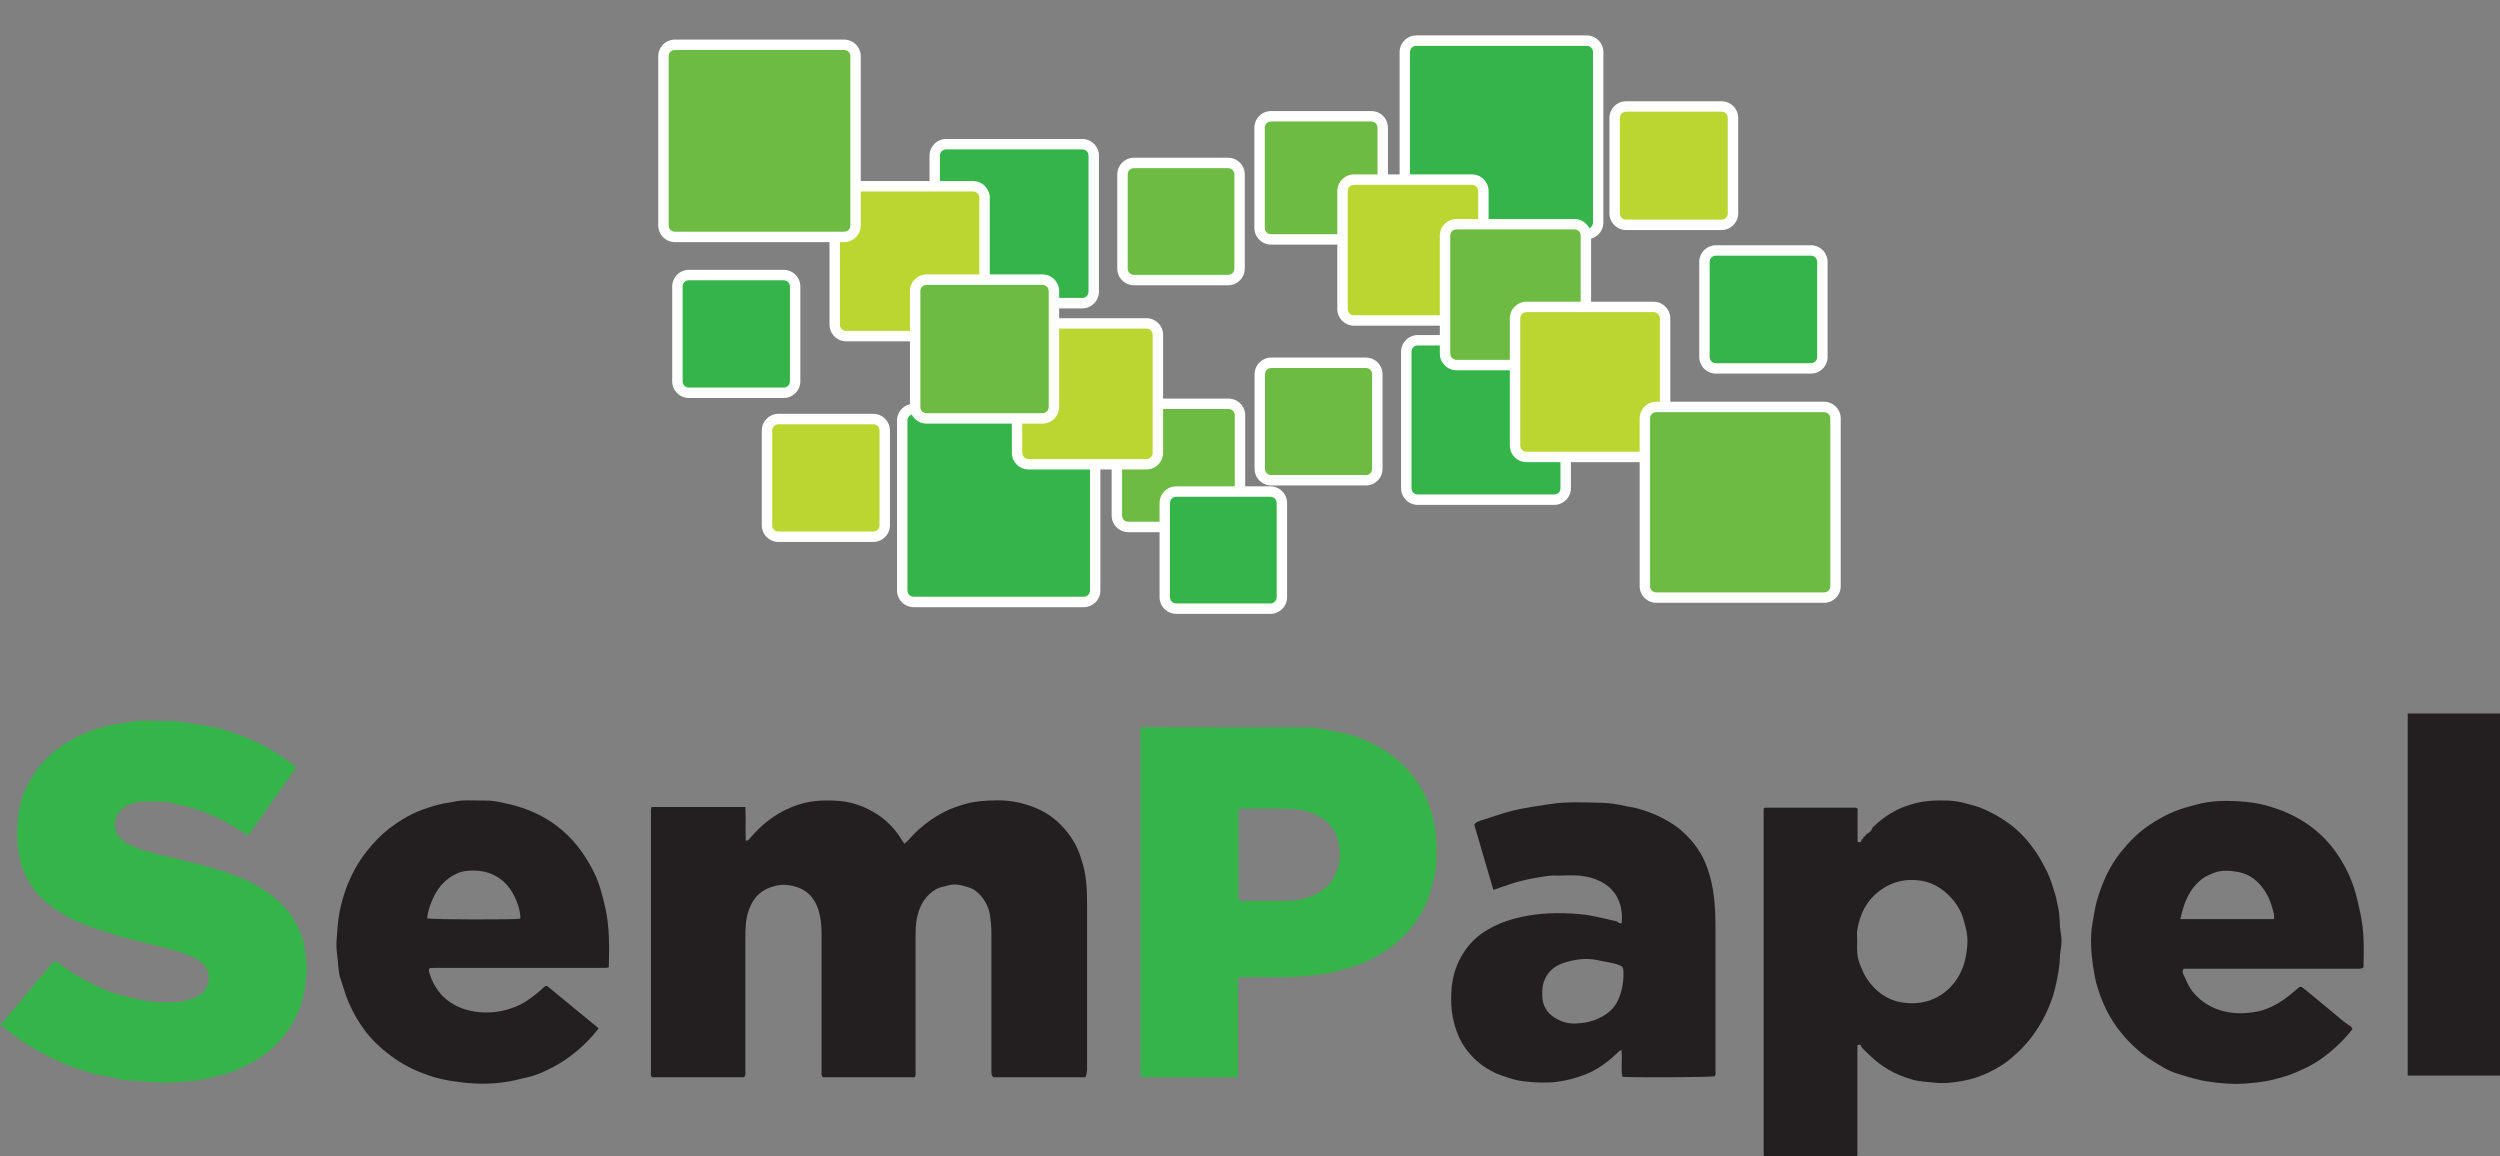 <?xml version="1.0" encoding="utf-8"?>
<!-- Generator: Adobe Illustrator 19.0.0, SVG Export Plug-In . SVG Version: 6.00 Build 0)  -->
<svg version="1.1" xmlns="http://www.w3.org/2000/svg" xmlns:xlink="http://www.w3.org/1999/xlink" x="0px" y="0px"
	 viewBox="0 0 1199.8 555" style="enable-background:new 0 0 1199.8 555;" xml:space="preserve">
<rect x="0" y="0" width="1199.8" height="555" fill="#808080" stroke="none"/>
<style type="text/css">
	.st0{fill:#6EBB44;}
	.st1{fill:#FFFFFF;}
	.st2{fill:#35B44A;}
	.st3{fill:#BCD631;}
	.st4{fill:#231F20;}
</style>
<g id="quadrados">
	<g id="quadrado20">
		<path class="st0" d="M609.9,114.9c-3,0-5.5-2.5-5.5-5.5V61.3c0-3,2.5-5.5,5.5-5.5h48.1c3,0,5.5,2.5,5.5,5.5v48.1
			c0,3-2.5,5.5-5.5,5.5H609.9z"/>
		<path class="st1" d="M658.1,58.3c1.7,0,3,1.3,3,3v48.1c0,1.7-1.3,3-3,3h-48.1c-1.7,0-3-1.3-3-3V61.3c0-1.7,1.3-3,3-3H658.1
			 M658.1,53.3h-48.1c-4.4,0-8,3.6-8,8v48.1c0,4.4,3.6,8,8,8h48.1c4.4,0,8-3.6,8-8V61.3C666.1,56.8,662.5,53.3,658.1,53.3
			L658.1,53.3z"/>
	</g>
	<g id="quadrado19">
		<path class="st2" d="M679.7,112.3c-3,0-5.5-2.5-5.5-5.5V25c0-3,2.5-5.5,5.5-5.5h81.8c3,0,5.5,2.5,5.5,5.5v81.8
			c0,3-2.5,5.5-5.5,5.5H679.7z"/>
		<path class="st1" d="M761.5,22c1.7,0,3,1.3,3,3v81.8c0,1.7-1.3,3-3,3h-81.8c-1.7,0-3-1.3-3-3V25c0-1.7,1.3-3,3-3H761.5 M761.5,17
			h-81.8c-4.4,0-8,3.6-8,8v81.8c0,4.4,3.6,8,8,8h81.8c4.4,0,8-3.6,8-8V25C769.5,20.6,765.9,17,761.5,17L761.5,17z"/>
	</g>
	<g id="quadrado18">
		<path class="st2" d="M454.1,145.5c-3,0-5.5-2.5-5.5-5.5V74.7c0-3,2.5-5.5,5.5-5.5h65.3c3,0,5.5,2.5,5.5,5.5V140
			c0,3-2.5,5.5-5.5,5.5H454.1z"/>
		<path class="st1" d="M519.4,71.7c1.7,0,3,1.3,3,3V140c0,1.7-1.3,3-3,3h-65.3c-1.7,0-3-1.3-3-3V74.7c0-1.7,1.3-3,3-3H519.4
			 M519.4,66.7h-65.3c-4.4,0-8,3.6-8,8V140c0,4.4,3.6,8,8,8h65.3c4.4,0,8-3.6,8-8V74.7C527.4,70.3,523.8,66.7,519.4,66.7L519.4,66.7
			z"/>
	</g>
	<g id="quadrado17">
		<path class="st3" d="M406.1,161.3c-3,0-5.5-2.5-5.5-5.5V94.9c0-3,2.5-5.5,5.5-5.5H467c3,0,5.5,2.5,5.5,5.5v60.9
			c0,3-2.5,5.5-5.5,5.5H406.1z"/>
		<path class="st1" d="M467,91.9c1.7,0,3,1.3,3,3v60.9c0,1.7-1.3,3-3,3h-60.9c-1.7,0-3-1.3-3-3V94.9c0-1.7,1.3-3,3-3H467 M467,86.9
			h-60.9c-4.4,0-8,3.6-8,8v60.9c0,4.4,3.6,8,8,8H467c4.4,0,8-3.6,8-8V94.9C475,90.5,471.4,86.9,467,86.9L467,86.9z"/>
	</g>
	<g id="quadrado16">
		<path class="st3" d="M649.8,153.8c-3,0-5.5-2.5-5.5-5.5V91.7c0-3,2.5-5.5,5.5-5.5h56.6c3,0,5.5,2.5,5.5,5.5v56.6
			c0,3-2.5,5.5-5.5,5.5H649.8z"/>
		<path class="st1" d="M706.4,88.7c1.7,0,3,1.3,3,3v56.6c0,1.7-1.3,3-3,3h-56.6c-1.7,0-3-1.3-3-3V91.7c0-1.7,1.3-3,3-3H706.4
			 M706.4,83.7h-56.6c-4.4,0-8,3.6-8,8v56.6c0,4.4,3.6,8,8,8h56.6c4.4,0,8-3.6,8-8V91.7C714.4,87.3,710.8,83.7,706.4,83.7
			L706.4,83.7z"/>
	</g>
	<g id="quadrado15">
		<path class="st0" d="M541.4,252.9c-3,0-5.5-2.5-5.5-5.5v-48.1c0-3,2.5-5.5,5.5-5.5h48.1c3,0,5.5,2.5,5.5,5.5v48.1
			c0,3-2.5,5.5-5.5,5.5H541.4z"/>
		<path class="st1" d="M589.6,196.3c1.7,0,3,1.3,3,3v48.1c0,1.7-1.3,3-3,3h-48.1c-1.7,0-3-1.3-3-3v-48.1c0-1.7,1.3-3,3-3H589.6
			 M589.6,191.3h-48.1c-4.4,0-8,3.6-8,8v48.1c0,4.4,3.6,8,8,8h48.1c4.4,0,8-3.6,8-8v-48.1C597.6,194.9,594,191.3,589.6,191.3
			L589.6,191.3z"/>
	</g>
	<g id="quadrado14">
		<path class="st0" d="M610.1,230.5c-3,0-5.5-2.5-5.5-5.5v-45.4c0-3,2.5-5.5,5.5-5.5h45.4c3,0,5.5,2.5,5.5,5.5V225
			c0,3-2.5,5.5-5.5,5.5H610.1z"/>
		<path class="st1" d="M655.5,176.6c1.7,0,3,1.3,3,3V225c0,1.7-1.3,3-3,3h-45.4c-1.7,0-3-1.3-3-3v-45.4c0-1.7,1.3-3,3-3H655.5
			 M655.5,171.6h-45.4c-4.4,0-8,3.6-8,8V225c0,4.4,3.6,8,8,8h45.4c4.4,0,8-3.6,8-8v-45.4C663.5,175.2,659.9,171.6,655.5,171.6
			L655.5,171.6z"/>
	</g>
	<g id="quadrado13">
		<path class="st0" d="M544.3,134.3c-3,0-5.5-2.5-5.5-5.5V83.7c0-3,2.5-5.5,5.5-5.5h45.2c3,0,5.5,2.5,5.5,5.5v45.2
			c0,3-2.5,5.5-5.5,5.5H544.3z"/>
		<path class="st1" d="M589.4,80.7c1.7,0,3,1.3,3,3v45.2c0,1.7-1.3,3-3,3h-45.2c-1.7,0-3-1.3-3-3V83.7c0-1.7,1.3-3,3-3H589.4
			 M589.4,75.7h-45.2c-4.4,0-8,3.6-8,8v45.2c0,4.4,3.6,8,8,8h45.2c4.4,0,8-3.6,8-8V83.7C597.4,79.3,593.8,75.7,589.4,75.7
			L589.4,75.7z"/>
	</g>
	<g id="quadrado12">
		<path class="st2" d="M680.4,239.8c-3,0-5.5-2.5-5.5-5.5v-65.5c0-3,2.5-5.5,5.5-5.5h65.5c3,0,5.5,2.5,5.5,5.5v65.5
			c0,3-2.5,5.5-5.5,5.5H680.4z"/>
		<path class="st1" d="M745.9,165.8c1.7,0,3,1.3,3,3v65.5c0,1.7-1.3,3-3,3h-65.5c-1.7,0-3-1.3-3-3v-65.5c0-1.7,1.3-3,3-3H745.9
			 M745.9,160.8h-65.5c-4.4,0-8,3.6-8,8v65.5c0,4.4,3.6,8,8,8h65.5c4.4,0,8-3.6,8-8v-65.5C753.9,164.4,750.3,160.8,745.9,160.8
			L745.9,160.8z"/>
	</g>
	<g id="quadrado11">
		<path class="st0" d="M699.1,175.2c-3,0-5.5-2.5-5.5-5.5v-56.6c0-3,2.5-5.5,5.5-5.5h56.6c3,0,5.5,2.5,5.5,5.5v56.6
			c0,3-2.5,5.5-5.5,5.5H699.1z"/>
		<path class="st1" d="M755.6,110.1c1.7,0,3,1.3,3,3v56.6c0,1.7-1.3,3-3,3h-56.6c-1.7,0-3-1.3-3-3v-56.6c0-1.7,1.3-3,3-3H755.6
			 M755.6,105.1h-56.6c-4.4,0-8,3.6-8,8v56.6c0,4.4,3.6,8,8,8h56.6c4.4,0,8-3.6,8-8v-56.6C763.6,108.7,760,105.1,755.6,105.1
			L755.6,105.1z"/>
	</g>
	<g id="quadrado10">
		<path class="st3" d="M732.6,219.3c-3,0-5.5-2.5-5.5-5.5v-61c0-3,2.5-5.5,5.5-5.5h61c3,0,5.5,2.5,5.5,5.5v61c0,3-2.5,5.5-5.5,5.5
			H732.6z"/>
		<path class="st1" d="M793.6,149.8c1.7,0,3,1.3,3,3v61c0,1.7-1.3,3-3,3h-61c-1.7,0-3-1.3-3-3v-61c0-1.7,1.3-3,3-3H793.6
			 M793.6,144.8h-61c-4.4,0-8,3.6-8,8v61c0,4.4,3.6,8,8,8h61c4.4,0,8-3.6,8-8v-61C801.6,148.4,798,144.8,793.6,144.8L793.6,144.8z"
			/>
	</g>
	<g id="quadrado9">
		<path class="st0" d="M794.9,286.8c-3,0-5.5-2.5-5.5-5.5v-80.5c0-3,2.5-5.5,5.5-5.5h80.5c3,0,5.5,2.5,5.5,5.5v80.5
			c0,3-2.5,5.5-5.5,5.5H794.9z"/>
		<path class="st1" d="M875.4,197.8c1.7,0,3,1.3,3,3v80.5c0,1.7-1.3,3-3,3h-80.5c-1.7,0-3-1.3-3-3v-80.5c0-1.7,1.3-3,3-3H875.4
			 M875.4,192.8h-80.5c-4.4,0-8,3.6-8,8v80.5c0,4.4,3.6,8,8,8h80.5c4.4,0,8-3.6,8-8v-80.5C883.4,196.4,879.8,192.8,875.4,192.8
			L875.4,192.8z"/>
	</g>
	<g id="quadrado8">
		<path class="st2" d="M823.4,176.9c-3,0-5.5-2.5-5.5-5.5v-45.6c0-3,2.5-5.5,5.5-5.5h45.6c3,0,5.5,2.5,5.5,5.5v45.6
			c0,3-2.5,5.5-5.5,5.5H823.4z"/>
		<path class="st1" d="M869.1,122.7c1.7,0,3,1.3,3,3v45.6c0,1.7-1.3,3-3,3h-45.6c-1.7,0-3-1.3-3-3v-45.6c0-1.7,1.3-3,3-3H869.1
			 M869.1,117.7h-45.6c-4.4,0-8,3.6-8,8v45.6c0,4.4,3.6,8,8,8h45.6c4.4,0,8-3.6,8-8v-45.6C877.1,121.3,873.5,117.7,869.1,117.7
			L869.1,117.7z"/>
	</g>
	<g id="quadrado7">
		<path class="st3" d="M780.4,107.9c-3,0-5.5-2.5-5.5-5.5V56.6c0-3,2.5-5.5,5.5-5.5h45.8c3,0,5.5,2.5,5.5,5.5v45.8
			c0,3-2.5,5.5-5.5,5.5H780.4z"/>
		<path class="st1" d="M826.2,53.6c1.7,0,3,1.3,3,3v45.8c0,1.7-1.3,3-3,3h-45.8c-1.7,0-3-1.3-3-3V56.6c0-1.7,1.3-3,3-3H826.2
			 M826.2,48.6h-45.8c-4.4,0-8,3.6-8,8v45.8c0,4.4,3.6,8,8,8h45.8c4.4,0,8-3.6,8-8V56.6C834.2,52.2,830.6,48.6,826.2,48.6
			L826.2,48.6z"/>
	</g>
	<g id="quadrado6">
		<path class="st2" d="M564.5,292.1c-3,0-5.5-2.5-5.5-5.5v-45.2c0-3,2.5-5.5,5.5-5.5h45.2c3,0,5.5,2.5,5.5,5.5v45.2
			c0,3-2.5,5.5-5.5,5.5H564.5z"/>
		<path class="st1" d="M609.7,238.4c1.7,0,3,1.3,3,3v45.2c0,1.7-1.3,3-3,3h-45.2c-1.7,0-3-1.3-3-3v-45.2c0-1.7,1.3-3,3-3H609.7
			 M609.7,233.4h-45.2c-4.4,0-8,3.6-8,8v45.2c0,4.4,3.6,8,8,8h45.2c4.4,0,8-3.6,8-8v-45.2C617.7,237,614.1,233.4,609.7,233.4
			L609.7,233.4z"/>
	</g>
	<g id="quadrado5">
		<path class="st2" d="M330.6,188.5c-3,0-5.5-2.5-5.5-5.5v-45.5c0-3,2.5-5.5,5.5-5.5h45.5c3,0,5.5,2.5,5.5,5.5V183
			c0,3-2.5,5.5-5.5,5.5H330.6z"/>
		<path class="st1" d="M376.1,134.5c1.7,0,3,1.3,3,3V183c0,1.7-1.3,3-3,3h-45.5c-1.7,0-3-1.3-3-3v-45.5c0-1.7,1.3-3,3-3H376.1
			 M376.1,129.5h-45.5c-4.4,0-8,3.6-8,8V183c0,4.4,3.6,8,8,8h45.5c4.4,0,8-3.6,8-8v-45.5C384.1,133.1,380.5,129.5,376.1,129.5
			L376.1,129.5z"/>
	</g>
	<g id="quadrado4">
		<path class="st3" d="M373.6,257.6c-3,0-5.5-2.5-5.5-5.5v-45.5c0-3,2.5-5.5,5.5-5.5h45.5c3,0,5.5,2.5,5.5,5.5v45.5
			c0,3-2.5,5.5-5.5,5.5H373.6z"/>
		<path class="st1" d="M419.1,203.6c1.7,0,3,1.3,3,3v45.5c0,1.7-1.3,3-3,3h-45.5c-1.7,0-3-1.3-3-3v-45.5c0-1.7,1.3-3,3-3H419.1
			 M419.1,198.6h-45.5c-4.4,0-8,3.6-8,8v45.5c0,4.4,3.6,8,8,8h45.5c4.4,0,8-3.6,8-8v-45.5C427.1,202.2,423.5,198.6,419.1,198.6
			L419.1,198.6z"/>
	</g>
	<g id="quadrado3">
		<path class="st2" d="M438.5,288.9c-3,0-5.5-2.5-5.5-5.5v-81.6c0-3,2.5-5.5,5.5-5.5h81.6c3,0,5.5,2.5,5.5,5.5v81.6
			c0,3-2.5,5.5-5.5,5.5H438.5z"/>
		<path class="st1" d="M520.1,198.8c1.7,0,3,1.3,3,3v81.6c0,1.7-1.3,3-3,3h-81.6c-1.7,0-3-1.3-3-3v-81.6c0-1.7,1.3-3,3-3H520.1
			 M520.1,193.8h-81.6c-4.4,0-8,3.6-8,8v81.6c0,4.4,3.6,8,8,8h81.6c4.4,0,8-3.6,8-8v-81.6C528.1,197.4,524.5,193.8,520.1,193.8
			L520.1,193.8z"/>
	</g>
	<g id="quadrado2">
		<path class="st0" d="M323.9,113.7c-3,0-5.5-2.5-5.5-5.5V27c0-3,2.5-5.5,5.5-5.5h81.2c3,0,5.5,2.5,5.5,5.5v81.2
			c0,3-2.5,5.5-5.5,5.5H323.9z"/>
		<path class="st1" d="M405.1,24c1.7,0,3,1.3,3,3v81.2c0,1.7-1.3,3-3,3h-81.2c-1.7,0-3-1.3-3-3V27c0-1.7,1.3-3,3-3H405.1 M405.1,19
			h-81.2c-4.4,0-8,3.6-8,8v81.2c0,4.4,3.6,8,8,8h81.2c4.4,0,8-3.6,8-8V27C413.1,22.6,409.5,19,405.1,19L405.1,19z"/>
	</g>
	<g id="quadrado1">
		<path class="st3" d="M493.6,222.8c-3,0-5.5-2.5-5.5-5.5v-56.6c0-3,2.5-5.5,5.5-5.5h56.6c3,0,5.5,2.5,5.5,5.5v56.6
			c0,3-2.5,5.5-5.5,5.5H493.6z"/>
		<path class="st1" d="M550.2,157.7c1.7,0,3,1.3,3,3v56.6c0,1.7-1.3,3-3,3h-56.6c-1.7,0-3-1.3-3-3v-56.6c0-1.7,1.3-3,3-3H550.2
			 M550.2,152.7h-56.6c-4.4,0-8,3.6-8,8v56.6c0,4.4,3.6,8,8,8h56.6c4.4,0,8-3.6,8-8v-56.6C558.2,156.3,554.6,152.7,550.2,152.7
			L550.2,152.7z"/>
	</g>
	<g id="quadrado0">
		<path class="st0" d="M444.7,200.8c-3,0-5.5-2.5-5.5-5.5v-55.6c0-3,2.5-5.5,5.5-5.5h55.6c3,0,5.5,2.5,5.5,5.5v55.6
			c0,3-2.5,5.5-5.5,5.5H444.7z"/>
		<path class="st1" d="M500.3,136.7c1.7,0,3,1.3,3,3v55.6c0,1.7-1.3,3-3,3h-55.6c-1.7,0-3-1.3-3-3v-55.6c0-1.7,1.3-3,3-3H500.3
			 M500.3,131.7h-55.6c-4.4,0-8,3.6-8,8v55.6c0,4.4,3.6,8,8,8h55.6c4.4,0,8-3.6,8-8v-55.6C508.3,135.3,504.7,131.7,500.3,131.7
			L500.3,131.7z"/>
	</g>
</g>
<g id="letras">
	<path id="letra7" class="st4" d="M1155.5,342.4c14.8,0,29.5,0,44.3,0c0,58,0,115.8,0,173.8c-14.8,0-29.5,0-44.3,0
		C1155.5,458.2,1155.5,400.4,1155.5,342.4z"/>
	<path id="letra6" class="st4" d="M1129,493.8c-3.2,4.3-7,8-11,11.3c-3.6,3-7.4,5.5-11.6,7.5c-3,1.4-6,2.8-9.2,3.8
		c-3.1,0.9-6.2,1.8-9.3,2.4c-3.3,0.6-6.6,0.9-10,1.2c-6.2,0.5-12.5-0.1-18.6-1c-2.1-0.3-4.3-0.9-6.4-1.4c-2.6-0.7-5.2-1.5-7.8-2.3
		c-2.4-0.7-4.8-1.8-7-3.1c-4.5-2.6-8.9-5.3-12.7-8.8c-2.8-2.5-5.4-5.2-7.7-8.1c-3.6-4.5-6.5-9.5-8.7-14.8c-1.5-3.7-2.8-7.5-3.6-11.5
		c-1.3-6.8-2.1-13.5-1.8-20.4c0.1-3.6,1-7.1,1.5-10.6c0.3-1.9,0.7-3.7,1.2-5.6c1.2-4.1,2.6-8,4.4-11.9c2-4.3,4.5-8.3,7.4-11.9
		c4.1-5,8.6-9.6,14.1-13.1c3.6-2.3,7.3-4.5,11.4-6.1c3.2-1.3,6.5-2.2,9.9-3.1c7.9-2.3,15.9-2.2,23.9-1.5c4.3,0.3,8.5,1.2,12.7,2.5
		c7.3,2.2,13.9,5.5,19.9,10.1c6.3,4.9,11.2,10.9,15,17.9c1.9,3.4,3.5,7,4.7,10.7c1.3,3.9,2.1,7.9,3,11.9c2,8.7,1.8,17.6,1.6,26.3
		c-0.9,0.9-2,0.7-3,0.7c-18,0-36,0-54,0c-9,0-17.9,0-26.9,0c-0.8,0-1.6,0-2.4,0c-1.2,1.7,0.1,3.1,0.6,4.3c1,2.3,2.1,4.7,3.7,6.7
		c3.4,4.2,7.6,7.1,12.8,8.8c6,2,12,1.9,18,0.8c3.7-0.7,7.2-2.2,10.5-4.2c3.1-1.9,6-4.2,8.7-6.6c1.7-1.5,1.8-1.5,3.6-0.1
		c4.4,3.6,8.7,7.2,13.1,10.8c2.7,2.2,5.3,4.6,8.2,6.6C1127.7,492.1,1128.5,492.7,1129,493.8z M1046.4,441.1c15.2,0,30.1,0,44.9,0
		c0.4-2.1-0.4-3.9-0.9-5.7c-1-3.8-2.8-7.2-5.2-10.2c-3-3.7-7-6.1-11.6-6.8c-3.9-0.7-8-0.9-11.9,0.8c-1.8,0.8-3.5,1.5-5,2.7
		C1050.6,426.7,1048,433.4,1046.4,441.1z"/>
	<path id="letra5" class="st4" d="M893.3,502.3c-0.1-1.1-0.8-1-1.9-0.7c0,5.8,0,11.7,0,17.5c0,6,0,12,0,18c0,5.9,0,11.8,0,17.4
		c-0.5,0.6-0.9,0.6-1.3,0.6c-14.5,0-29.1,0-43.6,0c0-0.8-0.1-1.6-0.1-2.4c0-54.2,0-108.4,0-162.6c0-0.8,0-1.6,0.1-2.4
		c0.4,0,0.8-0.1,1.2-0.1c14.1,0,28.1,0,42.2,0c0.5,0,1-0.1,1.6,0.6c0,5.1,0,10.5,0,15.8c1.3,0.4,1.9,0.2,1.9-1.1c0,0,0,0,0,0
		c0.4-0.2,0.9-0.4,0.9-1c0-0.2,0.1-0.3,0.2-0.4c0.6,0,1-0.3,0.9-1l0,0c1.6-0.7,2.8-1.7,3.3-3.4c3.6-3.5,7.6-6.4,12.1-8.6
		c1.9-1,3.9-1.6,6-2.3c5.9-2,12.1-2.2,18.3-2c3.4,0.1,6.7,0.9,10,1.8c2.2,0.6,4.4,1.2,6.5,2.1c4.4,1.9,8.5,4.2,12.4,7
		c5.1,3.7,9.3,8.3,12.8,13.4c2.2,3.2,4,6.6,5.7,10c1.6,3.4,2.7,7,3.8,10.6c0.6,1.8,0.8,3.9,1.3,5.7c1.2,4.5,0.6,9.1,1.5,13.5
		c0.4,2.2,0.3,4.5,0,6.7c-0.2,1.4-0.5,2.8-0.5,4.3c-0.1,4.3-0.9,8.5-1.8,12.7c-0.8,3.8-1.9,7.5-3.4,11c-1.8,4.4-4.1,8.6-6.8,12.5
		c-3.4,5-7.6,9.3-12.3,13.1c-2.8,2.3-5.9,4.1-9.1,5.7c-4.3,2.2-8.9,3.7-13.6,4.5c-4.2,0.7-8.5,1.3-12.9,0.8
		c-3.8-0.4-7.7-0.5-11.3-1.6c-3.9-1.2-7.7-2.6-11.3-4.8c-4.8-2.8-8.8-6.5-12.6-10.5C893.3,502.6,893.3,502.4,893.3,502.3z
		 M891.3,451.8c-0.1,3.5-0.2,7,1.1,10.4c1.1,2.9,2.3,5.8,4.1,8.3c3.9,5.5,9.2,9.3,15.7,10.5c4.1,0.7,8.4,0.7,12.7-0.5
		c4.4-1.3,8.1-3.6,11.2-6.8c5.2-5.4,7.4-12.1,8-19.4c0.3-3,0.1-6-0.7-9c-0.6-2.1-1-4.3-1.8-6.3c-1.8-4.3-4.5-7.9-8.1-10.9
		c-3.8-3.2-8-5.1-12.8-5.6c-5.4-0.6-10.5,0.2-15.4,2.9c-8.6,4.9-12.8,12.4-14.1,22C891.2,448.7,891.3,450.2,891.3,451.8z"/>
	<path id="letra4" class="st4" d="M778.3,443c0.4-5.5-0.4-10.5-3.9-15c-2.2-2.7-4.9-4.5-8.1-5.8c-4.4-1.8-9-2.2-13.7-2.1
		c-2.1,0-4.2,0.2-6.2,0.1c-3.4-0.1-6.7,0.7-9.9,1.2c-3.9,0.7-7.9,1.6-11.7,2.9c-2.6,0.9-5.2,1.7-8.1,2.8
		c-3.1-10.6-6.2-21.1-9.2-31.4c1.2-1.5,2.9-1.8,4.4-2.3c4.7-1.5,9.4-3.2,14.3-4.4c5.8-1.4,11.7-2.2,17.6-3.1
		c8.5-1.3,16.9-0.8,25.3-0.6c3.6,0.1,7.3,0.7,10.8,1.5c1.7,0.4,3.4,0.6,5.1,1c5.6,1.4,10.8,3.5,15.7,6.4c6.4,3.7,11.5,8.9,15.3,15.1
		c2,3.3,3.4,7,4.5,10.8c2.5,8.6,2.8,17.4,2.8,26.2c0,22.5,0,44.9,0,67.4c0,0.9,0.2,1.9-0.3,2.8c-2,0.5-35.9,0.7-44.4,0.3
		c-0.7-4.1,0-8.4-0.4-12.8c-1.2,0.2-1.7,1.1-2.4,1.7c-4.5,4.2-9.4,7.8-15.1,10c-4.3,1.7-8.9,2.9-13.7,3.5c-5.4,0.6-10.7,0.4-16-0.3
		c-2.3-0.3-4.6-0.8-6.9-1.6c-2-0.7-4-1.3-5.9-2.1c-3.4-1.5-6.6-3.5-9.4-6c-3.9-3.5-7-7.6-9-12.4c-1.2-2.8-2-5.7-2.6-8.8
		c-0.7-3.7-0.9-7.4-0.7-11.2c0.2-7.3,2.2-14.1,6.3-20.2c2.9-4.3,6.6-7.8,11.1-10.4c3.9-2.3,8-4,12.4-5.2c9.1-2.5,18.3-3.1,27.7-2.6
		c2.9,0.2,5.9,0.4,8.8,0.9c4.4,0.8,8.8,1.9,13.2,2.9C776.6,442.5,777.1,443.5,778.3,443z M756.4,491.2c2-0.1,4-0.3,6-0.8
		c2.9-0.7,5.6-1.8,8.1-3.5c3.2-2.1,5.4-5,6.7-8.5c1.5-4,2.1-8.2,1.9-12.4c-0.1-1.7-0.5-2.3-2.2-2.9c-3.3-1.2-6.8-1.5-10.2-2.3
		c-5.7-1.2-11.1-0.4-16.5,1.4c-4.4,1.5-7.7,4.4-9.3,9c-0.8,2.3-0.8,4.7-0.7,7.1c0.1,4.3,2.2,7.6,5.6,9.9
		C749.1,490.4,752.6,491.4,756.4,491.2z"/>
	<path id="letra3" class="st2" d="M594.2,469.5c0,15.7,0,31.5,0,47c-0.9,0.7-1.6,0.5-2.3,0.5c-13.9,0-27.8,0-41.8,0
		c-2.7,0-2.8-0.1-2.8-2.9c0-27.1,0-54.2,0-81.4c0-26.8,0-53.6,0-80.4c0-0.9,0-1.9,0-2.7c0.8-0.8,1.6-0.6,2.4-0.6
		c25.9,0,51.8,0.1,77.8,0.1c4.3,0,8.3,1,12.5,1.8c1.6,0.3,3.1,0.6,4.7,0.9c5.9,1.4,11.5,3.6,16.7,6.5c5.8,3.2,11,7.2,15.3,12.4
		c2.7,3.4,5.3,6.9,7.1,10.8c1.6,3.4,2.8,6.9,3.8,10.6c2,7.6,2.2,15.3,1.6,23c-0.2,2.7-0.5,5.5-1.5,8.1c-0.5,1.3-0.6,2.8-1,4.1
		c-1.6,5.8-4.3,11-7.8,15.8c-3.5,4.8-7.7,8.9-12.6,12.3c-4.6,3.2-9.5,5.8-14.8,7.8c-3.6,1.3-7.4,2.3-11.1,3.2
		c-4.1,1-8.2,1.4-12.4,1.9c-10.5,1.3-21.1,0.4-31.6,0.7c-0.5,0-1,0-1.4,0.1C594.8,469.1,594.7,469.3,594.2,469.5z M594.4,388.5
		c0,14.5,0,29,0,43.5c0.7,0.4,1.2,0.3,1.8,0.3c7.5,0,15,0,22.5,0c4.2,0,8.2-1.1,12-2.8c8-3.6,11.7-10.1,12.4-18.6
		c0.2-2.1-0.4-4.1-0.7-6.2c-0.6-3.7-2.3-6.8-4.8-9.4c-4.8-4.9-11-6.6-17.4-7c-8-0.4-16.1-0.1-24.2-0.2
		C595.4,388.1,594.9,388,594.4,388.5z"/>
	<path id="letra2" class="st4" d="M520.9,517c-14.8,0-29.5,0-44.1,0c-0.9-0.7-1-1.6-1-2.6c0-3.6,0-7.2,0-10.8c0-18.6,0-37.3,0-55.9
		c0-2.9-0.3-5.8-0.7-8.6c-0.8-4.7-3.2-8.6-6.9-11.6c-0.9-0.7-2.1-1.2-3.2-1.6c-3.2-1-6.4-2-9.8-1c-2,0.6-4.1,0.8-5.9,1.8
		c-4.8,2.8-7.5,7-8.9,12.4c-1.1,4.1-1,8.2-1,12.4c0,20.8,0,41.6,0,62.4c0,1,0.2,2.1-0.4,3.1c-14.7,0-29.3,0-44.1,0
		c-0.9-0.9-0.6-2-0.6-3.1c0-21.4,0-42.7,0-64.1c0-3.6-0.1-7.2-0.9-10.7c-1.3-6.1-4.4-11-10.5-13.2c-3.4-1.2-6.8-1.7-10.6-0.8
		c-4.2,1-7.5,2.8-10.1,6.2c-1.2,1.6-2,3.3-2.7,5.1c-1.7,4.5-1.8,9.2-1.8,13.9c0,21.2,0,42.4,0,63.6c0,1,0.3,2.1-0.6,3.1
		c-14.6,0-29.4,0-44.2,0c-0.7-0.8-0.5-1.9-0.5-2.9c0-7.4,0-14.9,0-22.3c0-33.8,0-67.5,0-101.3c0-1-0.2-2.1,0.3-3.2
		c14.9,0,29.8,0,45,0c0.3,5.4,0,10.7,0.2,16.1c1,0.2,1.5-0.4,2-1.1c2.5-2.9,5.2-5.7,8.3-8.1c4.7-3.7,9.8-6.4,15.5-8.2
		c6.4-2,12.8-2.1,19.3-1.6c4.7,0.4,9.3,1.8,13.6,3.9c6.7,3.3,12.1,8.1,16,14.5c0.4,0.7,0.9,1.3,1.4,2.1c1.7-1.1,2.9-2.9,4.3-4.3
		c4.6-4.6,9.7-8.4,15.6-11.3c2.8-1.4,5.8-2.4,8.8-3.3c5-1.5,10.1-1.8,15.2-1.9c3.9-0.1,7.9,0.3,11.6,1.2c6.9,1.7,13.3,4.5,18.6,9.6
		c3.9,3.7,7,7.9,9.1,12.7c1.1,2.4,1.8,5,2.6,7.6c1.8,6.5,1.9,13,1.9,19.6c0,26.3,0,52.6,0,79C521.4,514.8,521.6,515.8,520.9,517z"/>
	<path id="letra1" class="st4" d="M292,464.3c-1.1,0.3-2.2,0.2-3.2,0.2c-26.6,0-53.1,0-79.7,0c-3.5,0-3.9-0.1-2.6,3.7
		c2.6,7.5,7.7,12.9,15.2,15.7c5.1,1.9,10.3,2.3,15.8,1.8c4.3-0.5,8.4-1.7,12.2-3.6c4-2,7.5-4.9,10.9-7.9c1.5-1.4,1.6-1.4,3.1-0.1
		c7.9,6.5,15.7,12.9,23.6,19.4c-4.4,5.8-9.6,10.6-15.4,14.7c-3.9,2.7-8.1,4.9-12.5,6.8c-2.4,1-4.9,1.8-7.5,2.3
		c-1.5,0.3-3,0.7-4.6,1.1c-6.4,1.4-12.8,1.9-19.3,1.6c-4.4-0.2-8.7-0.8-13-1.5c-3.3-0.6-6.5-1.4-9.6-2.5c-5.5-1.9-10.8-4.4-15.7-7.8
		c-5.5-3.8-10.5-8.2-14.5-13.5c-3.2-4.2-5.8-8.8-7.9-13.7c-1.6-3.6-2.5-7.3-3.8-11c-0.7-1.8-0.9-3.9-1.1-5.8
		c-0.2-4.1-1.2-8.3-0.9-12.4c0.3-4.6,0.6-9.2,1.4-13.8c0.8-4.1,1.9-8,3.3-11.9c2.4-6.3,5.5-12.1,9.7-17.4c3.2-4.1,6.7-7.8,10.8-11
		c4.4-3.4,9.1-6.3,14.2-8.4c3.4-1.4,7-2.5,10.6-3.4c1.9-0.5,3.8-0.5,5.6-1c5.2-1.3,10.5-0.6,15.7-0.7c3.1-0.1,6.2,0.5,9.2,1.2
		c7.8,1.6,15.2,4.3,22,8.7c8.1,5.3,14.2,12.2,18.9,20.5c2.2,3.8,4.1,7.8,5.3,12.1c0.9,3.1,1.7,6.2,2.4,9.4c2,9.2,1.8,18.4,1.6,27.6
		C292.3,463.8,292.1,464,292,464.3z M249.6,440.9c0.3-0.4,0.1-0.8,0.1-1.2c-0.2-3.3-1.3-6.4-2.7-9.3c-1.3-2.7-3-5.2-5.3-7.3
		c-4.1-3.6-8.8-5.2-14.1-5.3c-2.9,0-5.9,0.2-8.5,1.5c-4.8,2.2-8.3,5.9-10.7,10.6c-1.7,3.4-3,7-3.4,10.8
		C206.7,441.4,247.5,441.4,249.6,440.9z"/>
	<path id="letra0" class="st2" d="M0,491.2c0.6,0,1,0,1.4-0.6c2.2-2.7,4.5-5.4,6.8-8.1c2.8-3.4,5.6-6.8,8.4-10.2
		c2.6-3.1,5.3-6.2,7.9-9.4c1.7-2,1.7-2,3.8-0.5c5.1,3.7,10.4,7.2,16.2,9.9c4.2,2,8.4,3.9,12.9,5.1c2.6,0.7,5.1,1.4,7.7,2
		c6.2,1.3,12.4,1.9,18.7,1.6c3.2-0.1,6.4-0.8,9.4-2c3.7-1.5,6.3-4.3,6.9-8.3c0.4-2.8-0.3-5.5-2.3-7.7c-2.2-2.4-4.9-3.7-7.8-4.8
		c-3.3-1.3-6.8-2.2-10.3-3.2c-3.9-1.1-7.8-1.8-11.7-2.9c-4.5-1.3-9.1-2-13.5-3.7c-2.3-0.9-4.7-1.4-7.1-2.2
		c-10.2-3.3-19.7-7.8-27.6-15.3c-3.1-3-5.5-6.6-7.4-10.5c-4.3-8.9-4.7-18.3-3.8-27.8c0.7-7.3,3.2-14,7.1-20.2
		c3.6-5.7,8.3-10.5,13.8-14.3c5.2-3.6,10.7-6.3,16.7-8.2c2.6-0.8,5.3-1.5,8-2.1c1.9-0.4,3.8-0.4,5.6-0.9c7.3-1.7,14.6-0.8,21.9-0.8
		c4.8-0.1,9.4,1.1,14.1,1.7c2.4,0.3,4.8,1.1,7.2,1.2c1.5,0.1,2.9,0.8,4.3,1.2c7.8,2.3,15.3,5.3,22.4,9.4c3.6,2.1,7,4.5,10.4,6.8
		c0.8,0.5,1.7,1,1.8,2.3c-7.5,10.7-15.2,21.5-22.9,32.4c-4.6-3.2-9.3-6.1-14.2-8.4c-5.2-2.4-10.6-4.6-16.2-6
		c-2.1-0.5-4.5-0.5-6.5-1.6c-0.3-0.2-0.8-0.1-1.2-0.1c-4.9-0.2-9.8-0.7-14.6,0c-4.8,0.7-9,2.8-10.7,7.8c-1.1,3.3-0.4,6.5,1.9,9.2
		c1.6,1.9,3.7,3.1,6,4c2.5,1,4.9,2.1,7.5,2.7c3.1,0.7,6,1.8,9.2,2.4c2.4,0.5,4.8,1,7.2,1.7c2.8,0.9,5.7,1.3,8.6,2.1
		c3.4,1,6.8,2.1,10.2,3c3.2,0.9,6.4,2.2,9.4,3.4c3.6,1.4,7,3.3,10.3,5.3c5.3,3.4,10.1,7.4,13.8,12.6c2.1,3,3.7,6.3,5,9.8
		c1.8,4.9,1.9,9.9,2.5,15c0.2,1.5-0.2,3-0.3,4.5c-0.1,0.6-0.2,1.3-0.2,1.9c0,3.6-1,7-1.9,10.4c-0.9,3.5-2.4,6.7-4.1,9.8
		c-3.2,5.6-7.3,10.5-12.5,14.5c-3.9,2.9-7.9,5.5-12.3,7.4c-3.3,1.5-6.6,2.7-10.2,3.6c-3.7,0.9-7.4,1.7-11.1,2.4
		c-2.1,0.4-4.2,0.2-6.2,0.5c-8.5,1.2-16.9,0.2-25.4-0.4c-2.8-0.2-5.7-0.5-8.4-1.4c-1.8-0.6-3.9-0.8-5.8-1.1c-3-0.5-6-1.5-8.9-2.3
		c-4.2-1.3-8.4-2.8-12.3-4.7c-6-2.8-11.9-5.9-17.4-9.7c-3.1-2.2-6.1-4.4-8.9-7c-0.4-0.4-0.8-0.4-1.3-0.4C0,491.9,0,491.5,0,491.2z"
		/>
</g>
</svg>
